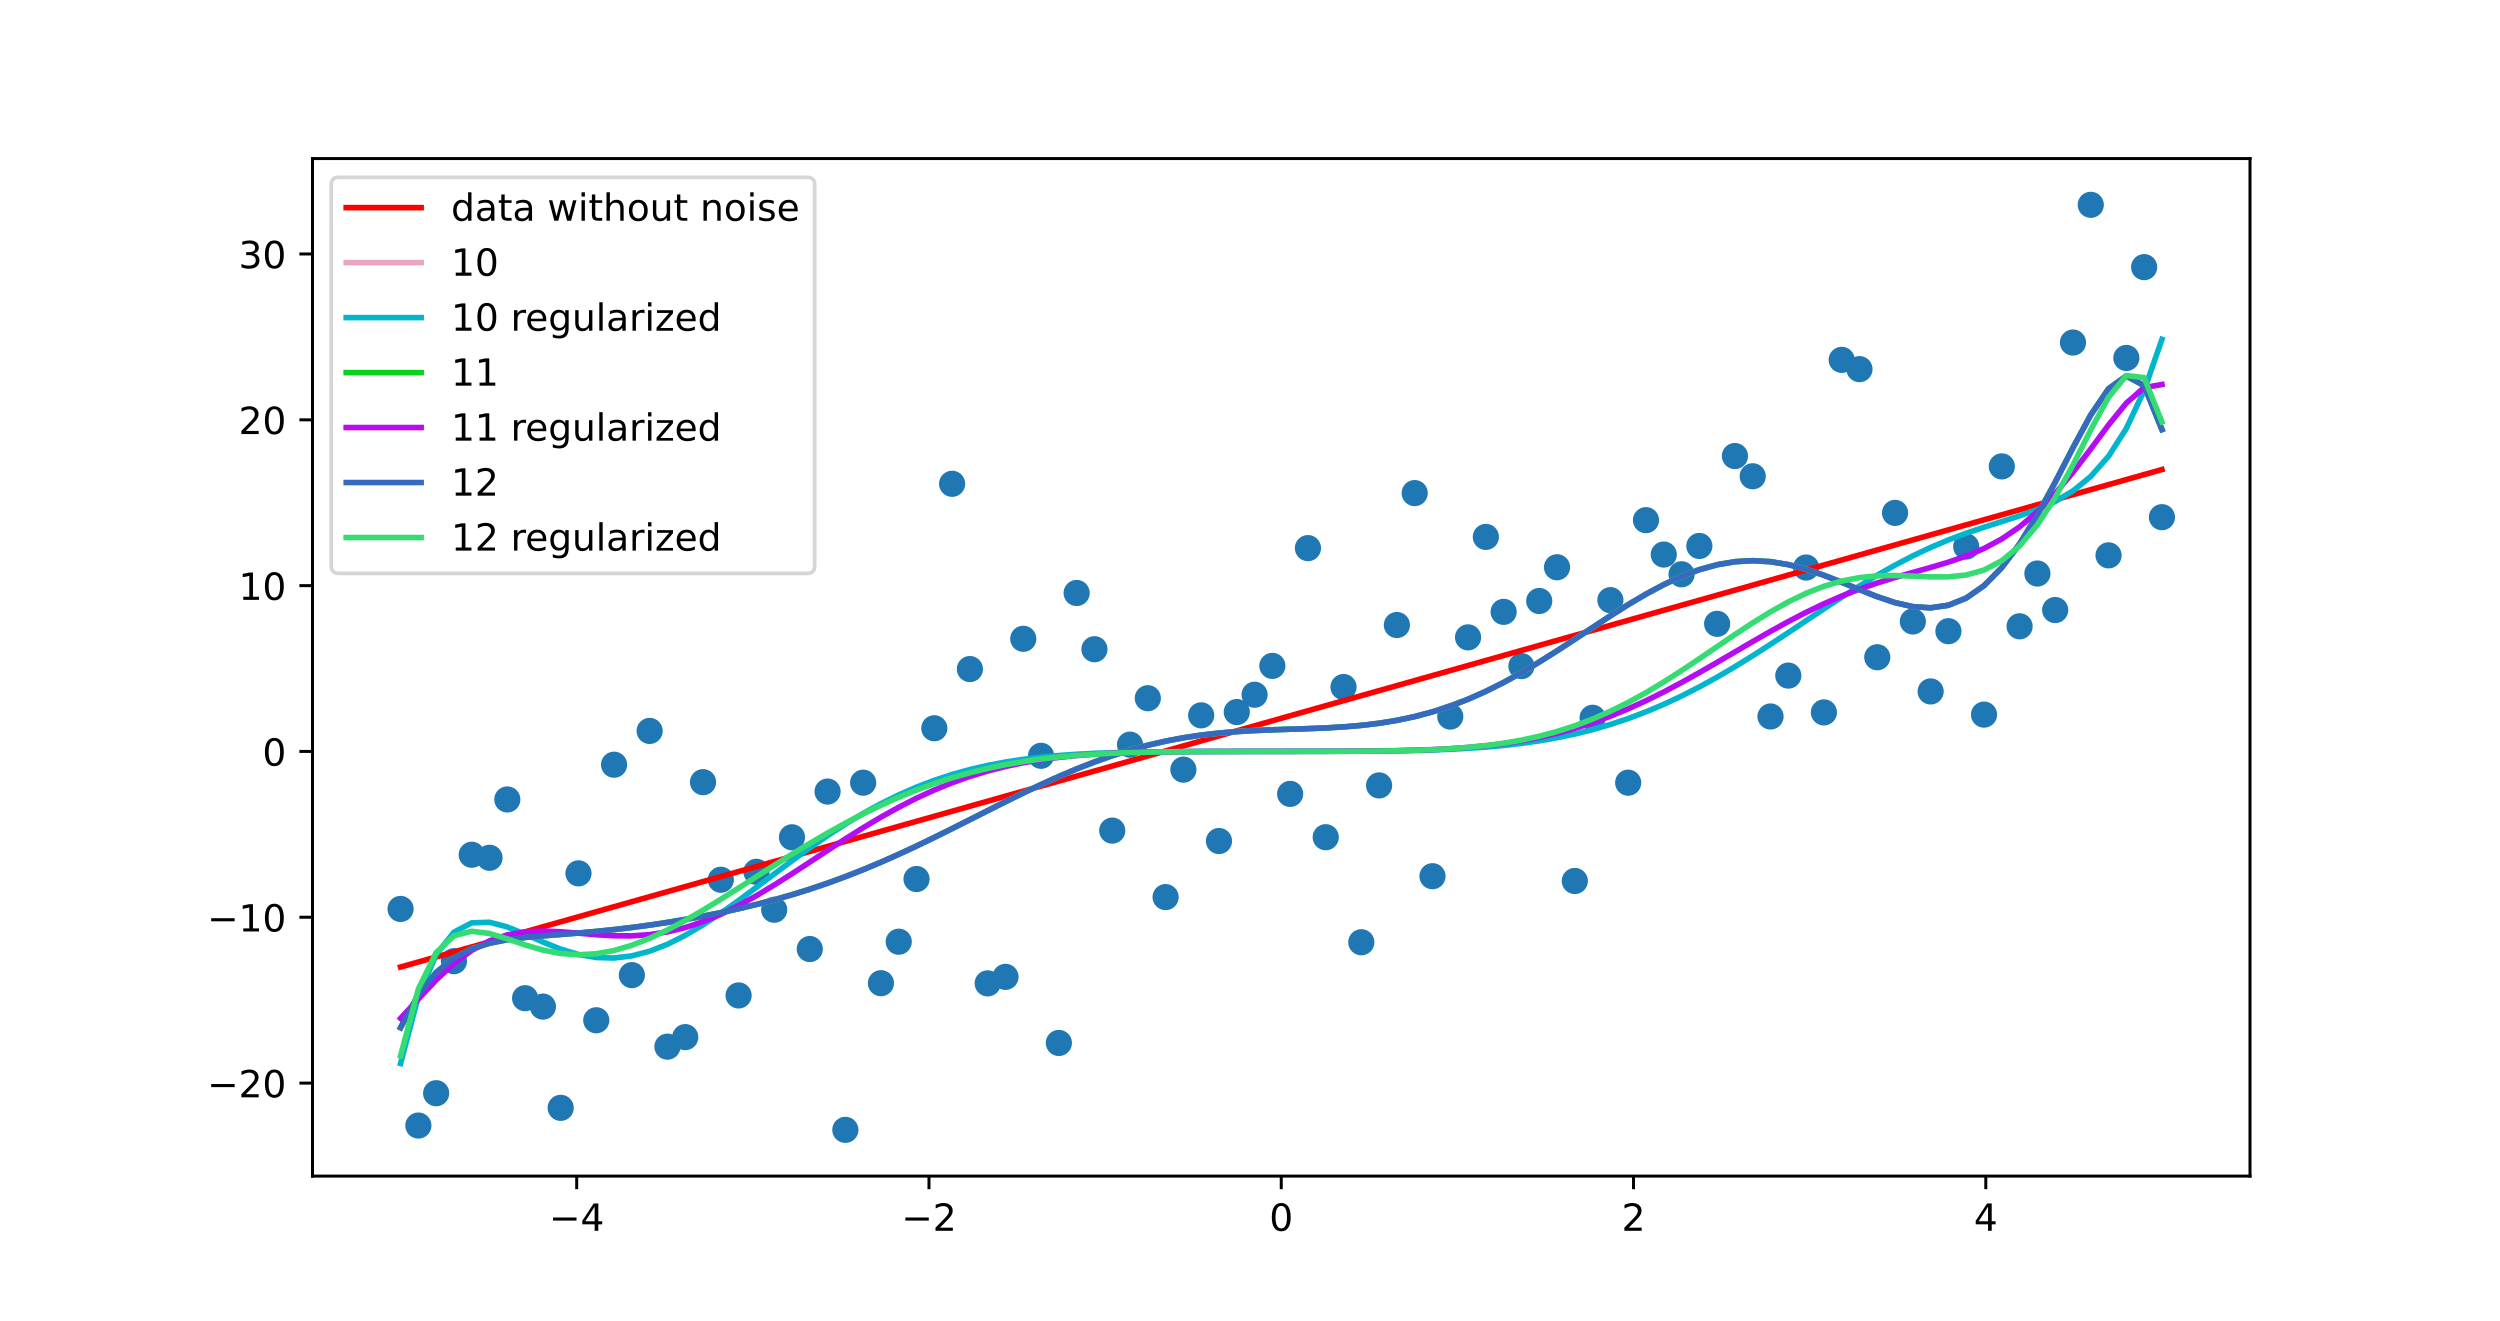 <?xml version="1.0" encoding="utf-8" standalone="no"?>
<!DOCTYPE svg PUBLIC "-//W3C//DTD SVG 1.1//EN"
  "http://www.w3.org/Graphics/SVG/1.1/DTD/svg11.dtd">
<!-- Created with matplotlib (https://matplotlib.org/) -->
<svg height="352.8pt" version="1.1" viewBox="0 0 667.44 352.8" width="667.44pt" xmlns="http://www.w3.org/2000/svg" xmlns:xlink="http://www.w3.org/1999/xlink">
 <defs>
  <style type="text/css">*{stroke-linecap:butt;stroke-linejoin:round;}</style>
 </defs>
 <g id="figure_1">
  <g id="patch_1">
   <path d="M 0 352.8 
L 667.44 352.8 
L 667.44 0 
L 0 0 
z
" style="fill:#ffffff;"/>
  </g>
  <g id="axes_1">
   <g id="patch_2">
    <path d="M 83.43 313.992 
L 600.696 313.992 
L 600.696 42.336 
L 83.43 42.336 
z
" style="fill:#ffffff;"/>
   </g>
   <g id="PathCollection_1">
    <defs>
     <path d="M 0 3 
C 0.796 3 1.559 2.684 2.121 2.121 
C 2.684 1.559 3 0.796 3 0 
C 3 -0.796 2.684 -1.559 2.121 -2.121 
C 1.559 -2.684 0.796 -3 0 -3 
C -0.796 -3 -1.559 -2.684 -2.121 -2.121 
C -2.684 -1.559 -3 -0.796 -3 0 
C -3 0.796 -2.684 1.559 -2.121 2.121 
C -1.559 2.684 -0.796 3 0 3 
z
" id="m7cc7d8f9ac" style="stroke:#1f77b4;"/>
    </defs>
    <g clip-path="url(#pe47f3a0e24)">
     <use style="fill:#1f77b4;stroke:#1f77b4;" x="106.942" xlink:href="#m7cc7d8f9ac" y="242.667"/>
     <use style="fill:#1f77b4;stroke:#1f77b4;" x="111.692" xlink:href="#m7cc7d8f9ac" y="300.497"/>
     <use style="fill:#1f77b4;stroke:#1f77b4;" x="116.442" xlink:href="#m7cc7d8f9ac" y="291.862"/>
     <use style="fill:#1f77b4;stroke:#1f77b4;" x="121.192" xlink:href="#m7cc7d8f9ac" y="256.612"/>
     <use style="fill:#1f77b4;stroke:#1f77b4;" x="125.942" xlink:href="#m7cc7d8f9ac" y="228.197"/>
     <use style="fill:#1f77b4;stroke:#1f77b4;" x="130.692" xlink:href="#m7cc7d8f9ac" y="229.009"/>
     <use style="fill:#1f77b4;stroke:#1f77b4;" x="135.442" xlink:href="#m7cc7d8f9ac" y="213.439"/>
     <use style="fill:#1f77b4;stroke:#1f77b4;" x="140.192" xlink:href="#m7cc7d8f9ac" y="266.493"/>
     <use style="fill:#1f77b4;stroke:#1f77b4;" x="144.941" xlink:href="#m7cc7d8f9ac" y="268.738"/>
     <use style="fill:#1f77b4;stroke:#1f77b4;" x="149.691" xlink:href="#m7cc7d8f9ac" y="295.77"/>
     <use style="fill:#1f77b4;stroke:#1f77b4;" x="154.441" xlink:href="#m7cc7d8f9ac" y="233.166"/>
     <use style="fill:#1f77b4;stroke:#1f77b4;" x="159.191" xlink:href="#m7cc7d8f9ac" y="272.386"/>
     <use style="fill:#1f77b4;stroke:#1f77b4;" x="163.941" xlink:href="#m7cc7d8f9ac" y="204.158"/>
     <use style="fill:#1f77b4;stroke:#1f77b4;" x="168.691" xlink:href="#m7cc7d8f9ac" y="260.335"/>
     <use style="fill:#1f77b4;stroke:#1f77b4;" x="173.441" xlink:href="#m7cc7d8f9ac" y="195.14"/>
     <use style="fill:#1f77b4;stroke:#1f77b4;" x="178.191" xlink:href="#m7cc7d8f9ac" y="279.43"/>
     <use style="fill:#1f77b4;stroke:#1f77b4;" x="182.941" xlink:href="#m7cc7d8f9ac" y="276.888"/>
     <use style="fill:#1f77b4;stroke:#1f77b4;" x="187.691" xlink:href="#m7cc7d8f9ac" y="208.817"/>
     <use style="fill:#1f77b4;stroke:#1f77b4;" x="192.441" xlink:href="#m7cc7d8f9ac" y="234.875"/>
     <use style="fill:#1f77b4;stroke:#1f77b4;" x="197.191" xlink:href="#m7cc7d8f9ac" y="265.758"/>
     <use style="fill:#1f77b4;stroke:#1f77b4;" x="201.94" xlink:href="#m7cc7d8f9ac" y="232.75"/>
     <use style="fill:#1f77b4;stroke:#1f77b4;" x="206.69" xlink:href="#m7cc7d8f9ac" y="242.877"/>
     <use style="fill:#1f77b4;stroke:#1f77b4;" x="211.44" xlink:href="#m7cc7d8f9ac" y="223.537"/>
     <use style="fill:#1f77b4;stroke:#1f77b4;" x="216.19" xlink:href="#m7cc7d8f9ac" y="253.37"/>
     <use style="fill:#1f77b4;stroke:#1f77b4;" x="220.94" xlink:href="#m7cc7d8f9ac" y="211.326"/>
     <use style="fill:#1f77b4;stroke:#1f77b4;" x="225.69" xlink:href="#m7cc7d8f9ac" y="301.644"/>
     <use style="fill:#1f77b4;stroke:#1f77b4;" x="230.44" xlink:href="#m7cc7d8f9ac" y="208.956"/>
     <use style="fill:#1f77b4;stroke:#1f77b4;" x="235.19" xlink:href="#m7cc7d8f9ac" y="262.489"/>
     <use style="fill:#1f77b4;stroke:#1f77b4;" x="239.94" xlink:href="#m7cc7d8f9ac" y="251.418"/>
     <use style="fill:#1f77b4;stroke:#1f77b4;" x="244.69" xlink:href="#m7cc7d8f9ac" y="234.681"/>
     <use style="fill:#1f77b4;stroke:#1f77b4;" x="249.44" xlink:href="#m7cc7d8f9ac" y="194.432"/>
     <use style="fill:#1f77b4;stroke:#1f77b4;" x="254.19" xlink:href="#m7cc7d8f9ac" y="129.162"/>
     <use style="fill:#1f77b4;stroke:#1f77b4;" x="258.939" xlink:href="#m7cc7d8f9ac" y="178.624"/>
     <use style="fill:#1f77b4;stroke:#1f77b4;" x="263.689" xlink:href="#m7cc7d8f9ac" y="262.539"/>
     <use style="fill:#1f77b4;stroke:#1f77b4;" x="268.439" xlink:href="#m7cc7d8f9ac" y="260.796"/>
     <use style="fill:#1f77b4;stroke:#1f77b4;" x="273.189" xlink:href="#m7cc7d8f9ac" y="170.547"/>
     <use style="fill:#1f77b4;stroke:#1f77b4;" x="277.939" xlink:href="#m7cc7d8f9ac" y="201.778"/>
     <use style="fill:#1f77b4;stroke:#1f77b4;" x="282.689" xlink:href="#m7cc7d8f9ac" y="278.444"/>
     <use style="fill:#1f77b4;stroke:#1f77b4;" x="287.439" xlink:href="#m7cc7d8f9ac" y="158.314"/>
     <use style="fill:#1f77b4;stroke:#1f77b4;" x="292.189" xlink:href="#m7cc7d8f9ac" y="173.332"/>
     <use style="fill:#1f77b4;stroke:#1f77b4;" x="296.939" xlink:href="#m7cc7d8f9ac" y="221.749"/>
     <use style="fill:#1f77b4;stroke:#1f77b4;" x="301.689" xlink:href="#m7cc7d8f9ac" y="198.805"/>
     <use style="fill:#1f77b4;stroke:#1f77b4;" x="306.439" xlink:href="#m7cc7d8f9ac" y="186.406"/>
     <use style="fill:#1f77b4;stroke:#1f77b4;" x="311.189" xlink:href="#m7cc7d8f9ac" y="239.505"/>
     <use style="fill:#1f77b4;stroke:#1f77b4;" x="315.938" xlink:href="#m7cc7d8f9ac" y="205.473"/>
     <use style="fill:#1f77b4;stroke:#1f77b4;" x="320.688" xlink:href="#m7cc7d8f9ac" y="190.98"/>
     <use style="fill:#1f77b4;stroke:#1f77b4;" x="325.438" xlink:href="#m7cc7d8f9ac" y="224.533"/>
     <use style="fill:#1f77b4;stroke:#1f77b4;" x="330.188" xlink:href="#m7cc7d8f9ac" y="190.101"/>
     <use style="fill:#1f77b4;stroke:#1f77b4;" x="334.938" xlink:href="#m7cc7d8f9ac" y="185.479"/>
     <use style="fill:#1f77b4;stroke:#1f77b4;" x="339.688" xlink:href="#m7cc7d8f9ac" y="177.773"/>
     <use style="fill:#1f77b4;stroke:#1f77b4;" x="344.438" xlink:href="#m7cc7d8f9ac" y="211.948"/>
     <use style="fill:#1f77b4;stroke:#1f77b4;" x="349.188" xlink:href="#m7cc7d8f9ac" y="146.336"/>
     <use style="fill:#1f77b4;stroke:#1f77b4;" x="353.938" xlink:href="#m7cc7d8f9ac" y="223.518"/>
     <use style="fill:#1f77b4;stroke:#1f77b4;" x="358.688" xlink:href="#m7cc7d8f9ac" y="183.421"/>
     <use style="fill:#1f77b4;stroke:#1f77b4;" x="363.438" xlink:href="#m7cc7d8f9ac" y="251.557"/>
     <use style="fill:#1f77b4;stroke:#1f77b4;" x="368.188" xlink:href="#m7cc7d8f9ac" y="209.689"/>
     <use style="fill:#1f77b4;stroke:#1f77b4;" x="372.937" xlink:href="#m7cc7d8f9ac" y="166.866"/>
     <use style="fill:#1f77b4;stroke:#1f77b4;" x="377.687" xlink:href="#m7cc7d8f9ac" y="131.645"/>
     <use style="fill:#1f77b4;stroke:#1f77b4;" x="382.437" xlink:href="#m7cc7d8f9ac" y="233.929"/>
     <use style="fill:#1f77b4;stroke:#1f77b4;" x="387.187" xlink:href="#m7cc7d8f9ac" y="191.307"/>
     <use style="fill:#1f77b4;stroke:#1f77b4;" x="391.937" xlink:href="#m7cc7d8f9ac" y="170.164"/>
     <use style="fill:#1f77b4;stroke:#1f77b4;" x="396.687" xlink:href="#m7cc7d8f9ac" y="143.344"/>
     <use style="fill:#1f77b4;stroke:#1f77b4;" x="401.437" xlink:href="#m7cc7d8f9ac" y="163.349"/>
     <use style="fill:#1f77b4;stroke:#1f77b4;" x="406.187" xlink:href="#m7cc7d8f9ac" y="177.833"/>
     <use style="fill:#1f77b4;stroke:#1f77b4;" x="410.937" xlink:href="#m7cc7d8f9ac" y="160.453"/>
     <use style="fill:#1f77b4;stroke:#1f77b4;" x="415.687" xlink:href="#m7cc7d8f9ac" y="151.446"/>
     <use style="fill:#1f77b4;stroke:#1f77b4;" x="420.437" xlink:href="#m7cc7d8f9ac" y="235.201"/>
     <use style="fill:#1f77b4;stroke:#1f77b4;" x="425.187" xlink:href="#m7cc7d8f9ac" y="191.63"/>
     <use style="fill:#1f77b4;stroke:#1f77b4;" x="429.936" xlink:href="#m7cc7d8f9ac" y="160.227"/>
     <use style="fill:#1f77b4;stroke:#1f77b4;" x="434.686" xlink:href="#m7cc7d8f9ac" y="208.957"/>
     <use style="fill:#1f77b4;stroke:#1f77b4;" x="439.436" xlink:href="#m7cc7d8f9ac" y="138.874"/>
     <use style="fill:#1f77b4;stroke:#1f77b4;" x="444.186" xlink:href="#m7cc7d8f9ac" y="148.053"/>
     <use style="fill:#1f77b4;stroke:#1f77b4;" x="448.936" xlink:href="#m7cc7d8f9ac" y="153.318"/>
     <use style="fill:#1f77b4;stroke:#1f77b4;" x="453.686" xlink:href="#m7cc7d8f9ac" y="145.758"/>
     <use style="fill:#1f77b4;stroke:#1f77b4;" x="458.436" xlink:href="#m7cc7d8f9ac" y="166.549"/>
     <use style="fill:#1f77b4;stroke:#1f77b4;" x="463.186" xlink:href="#m7cc7d8f9ac" y="121.75"/>
     <use style="fill:#1f77b4;stroke:#1f77b4;" x="467.936" xlink:href="#m7cc7d8f9ac" y="127.155"/>
     <use style="fill:#1f77b4;stroke:#1f77b4;" x="472.686" xlink:href="#m7cc7d8f9ac" y="191.283"/>
     <use style="fill:#1f77b4;stroke:#1f77b4;" x="477.436" xlink:href="#m7cc7d8f9ac" y="180.368"/>
     <use style="fill:#1f77b4;stroke:#1f77b4;" x="482.186" xlink:href="#m7cc7d8f9ac" y="151.518"/>
     <use style="fill:#1f77b4;stroke:#1f77b4;" x="486.935" xlink:href="#m7cc7d8f9ac" y="190.195"/>
     <use style="fill:#1f77b4;stroke:#1f77b4;" x="491.685" xlink:href="#m7cc7d8f9ac" y="96.075"/>
     <use style="fill:#1f77b4;stroke:#1f77b4;" x="496.435" xlink:href="#m7cc7d8f9ac" y="98.556"/>
     <use style="fill:#1f77b4;stroke:#1f77b4;" x="501.185" xlink:href="#m7cc7d8f9ac" y="175.468"/>
     <use style="fill:#1f77b4;stroke:#1f77b4;" x="505.935" xlink:href="#m7cc7d8f9ac" y="136.931"/>
     <use style="fill:#1f77b4;stroke:#1f77b4;" x="510.685" xlink:href="#m7cc7d8f9ac" y="165.919"/>
     <use style="fill:#1f77b4;stroke:#1f77b4;" x="515.435" xlink:href="#m7cc7d8f9ac" y="184.599"/>
     <use style="fill:#1f77b4;stroke:#1f77b4;" x="520.185" xlink:href="#m7cc7d8f9ac" y="168.519"/>
     <use style="fill:#1f77b4;stroke:#1f77b4;" x="524.935" xlink:href="#m7cc7d8f9ac" y="145.917"/>
     <use style="fill:#1f77b4;stroke:#1f77b4;" x="529.685" xlink:href="#m7cc7d8f9ac" y="190.785"/>
     <use style="fill:#1f77b4;stroke:#1f77b4;" x="534.435" xlink:href="#m7cc7d8f9ac" y="124.52"/>
     <use style="fill:#1f77b4;stroke:#1f77b4;" x="539.185" xlink:href="#m7cc7d8f9ac" y="167.21"/>
     <use style="fill:#1f77b4;stroke:#1f77b4;" x="543.934" xlink:href="#m7cc7d8f9ac" y="153.115"/>
     <use style="fill:#1f77b4;stroke:#1f77b4;" x="548.684" xlink:href="#m7cc7d8f9ac" y="162.865"/>
     <use style="fill:#1f77b4;stroke:#1f77b4;" x="553.434" xlink:href="#m7cc7d8f9ac" y="91.449"/>
     <use style="fill:#1f77b4;stroke:#1f77b4;" x="558.184" xlink:href="#m7cc7d8f9ac" y="54.684"/>
     <use style="fill:#1f77b4;stroke:#1f77b4;" x="562.934" xlink:href="#m7cc7d8f9ac" y="148.264"/>
     <use style="fill:#1f77b4;stroke:#1f77b4;" x="567.684" xlink:href="#m7cc7d8f9ac" y="95.565"/>
     <use style="fill:#1f77b4;stroke:#1f77b4;" x="572.434" xlink:href="#m7cc7d8f9ac" y="71.32"/>
     <use style="fill:#1f77b4;stroke:#1f77b4;" x="577.184" xlink:href="#m7cc7d8f9ac" y="138.075"/>
    </g>
   </g>
   <g id="matplotlib.axis_1">
    <g id="xtick_1">
     <g id="line2d_1">
      <defs>
       <path d="M 0 0 
L 0 3.5 
" id="mbddc2e4895" style="stroke:#000000;stroke-width:0.8;"/>
      </defs>
      <g>
       <use style="stroke:#000000;stroke-width:0.8;" x="153.966" xlink:href="#mbddc2e4895" y="313.992"/>
      </g>
     </g>
     <g id="text_1">
      <!-- −4 -->
      <g transform="translate(146.595 328.59)scale(0.1 -0.1)">
       <defs>
        <path d="M 10.594 35.5 
L 73.188 35.5 
L 73.188 27.203 
L 10.594 27.203 
z
" id="DejaVuSans-8722"/>
        <path d="M 37.797 64.312 
L 12.891 25.391 
L 37.797 25.391 
z
M 35.203 72.906 
L 47.609 72.906 
L 47.609 25.391 
L 58.016 25.391 
L 58.016 17.188 
L 47.609 17.188 
L 47.609 0 
L 37.797 0 
L 37.797 17.188 
L 4.891 17.188 
L 4.891 26.703 
z
" id="DejaVuSans-52"/>
       </defs>
       <use xlink:href="#DejaVuSans-8722"/>
       <use x="83.789" xlink:href="#DejaVuSans-52"/>
      </g>
     </g>
    </g>
    <g id="xtick_2">
     <g id="line2d_2">
      <g>
       <use style="stroke:#000000;stroke-width:0.8;" x="248.015" xlink:href="#mbddc2e4895" y="313.992"/>
      </g>
     </g>
     <g id="text_2">
      <!-- −2 -->
      <g transform="translate(240.644 328.59)scale(0.1 -0.1)">
       <defs>
        <path d="M 19.188 8.297 
L 53.609 8.297 
L 53.609 0 
L 7.328 0 
L 7.328 8.297 
Q 12.938 14.109 22.625 23.891 
Q 32.328 33.688 34.812 36.531 
Q 39.547 41.844 41.422 45.531 
Q 43.312 49.219 43.312 52.781 
Q 43.312 58.594 39.234 62.25 
Q 35.156 65.922 28.609 65.922 
Q 23.969 65.922 18.812 64.312 
Q 13.672 62.703 7.812 59.422 
L 7.812 69.391 
Q 13.766 71.781 18.938 73 
Q 24.125 74.219 28.422 74.219 
Q 39.75 74.219 46.484 68.547 
Q 53.219 62.891 53.219 53.422 
Q 53.219 48.922 51.531 44.891 
Q 49.859 40.875 45.406 35.406 
Q 44.188 33.984 37.641 27.219 
Q 31.109 20.453 19.188 8.297 
z
" id="DejaVuSans-50"/>
       </defs>
       <use xlink:href="#DejaVuSans-8722"/>
       <use x="83.789" xlink:href="#DejaVuSans-50"/>
      </g>
     </g>
    </g>
    <g id="xtick_3">
     <g id="line2d_3">
      <g>
       <use style="stroke:#000000;stroke-width:0.8;" x="342.063" xlink:href="#mbddc2e4895" y="313.992"/>
      </g>
     </g>
     <g id="text_3">
      <!-- 0 -->
      <g transform="translate(338.882 328.59)scale(0.1 -0.1)">
       <defs>
        <path d="M 31.781 66.406 
Q 24.172 66.406 20.328 58.906 
Q 16.5 51.422 16.5 36.375 
Q 16.5 21.391 20.328 13.891 
Q 24.172 6.391 31.781 6.391 
Q 39.453 6.391 43.281 13.891 
Q 47.125 21.391 47.125 36.375 
Q 47.125 51.422 43.281 58.906 
Q 39.453 66.406 31.781 66.406 
z
M 31.781 74.219 
Q 44.047 74.219 50.516 64.516 
Q 56.984 54.828 56.984 36.375 
Q 56.984 17.969 50.516 8.266 
Q 44.047 -1.422 31.781 -1.422 
Q 19.531 -1.422 13.062 8.266 
Q 6.594 17.969 6.594 36.375 
Q 6.594 54.828 13.062 64.516 
Q 19.531 74.219 31.781 74.219 
z
" id="DejaVuSans-48"/>
       </defs>
       <use xlink:href="#DejaVuSans-48"/>
      </g>
     </g>
    </g>
    <g id="xtick_4">
     <g id="line2d_4">
      <g>
       <use style="stroke:#000000;stroke-width:0.8;" x="436.111" xlink:href="#mbddc2e4895" y="313.992"/>
      </g>
     </g>
     <g id="text_4">
      <!-- 2 -->
      <g transform="translate(432.93 328.59)scale(0.1 -0.1)">
       <use xlink:href="#DejaVuSans-50"/>
      </g>
     </g>
    </g>
    <g id="xtick_5">
     <g id="line2d_5">
      <g>
       <use style="stroke:#000000;stroke-width:0.8;" x="530.16" xlink:href="#mbddc2e4895" y="313.992"/>
      </g>
     </g>
     <g id="text_5">
      <!-- 4 -->
      <g transform="translate(526.978 328.59)scale(0.1 -0.1)">
       <use xlink:href="#DejaVuSans-52"/>
      </g>
     </g>
    </g>
   </g>
   <g id="matplotlib.axis_2">
    <g id="ytick_1">
     <g id="line2d_6">
      <defs>
       <path d="M 0 0 
L -3.5 0 
" id="mcf172bfa13" style="stroke:#000000;stroke-width:0.8;"/>
      </defs>
      <g>
       <use style="stroke:#000000;stroke-width:0.8;" x="83.43" xlink:href="#mcf172bfa13" y="289.157"/>
      </g>
     </g>
     <g id="text_6">
      <!-- −20 -->
      <g transform="translate(55.325 292.956)scale(0.1 -0.1)">
       <use xlink:href="#DejaVuSans-8722"/>
       <use x="83.789" xlink:href="#DejaVuSans-50"/>
       <use x="147.412" xlink:href="#DejaVuSans-48"/>
      </g>
     </g>
    </g>
    <g id="ytick_2">
     <g id="line2d_7">
      <g>
       <use style="stroke:#000000;stroke-width:0.8;" x="83.43" xlink:href="#mcf172bfa13" y="244.887"/>
      </g>
     </g>
     <g id="text_7">
      <!-- −10 -->
      <g transform="translate(55.325 248.687)scale(0.1 -0.1)">
       <defs>
        <path d="M 12.406 8.297 
L 28.516 8.297 
L 28.516 63.922 
L 10.984 60.406 
L 10.984 69.391 
L 28.422 72.906 
L 38.281 72.906 
L 38.281 8.297 
L 54.391 8.297 
L 54.391 0 
L 12.406 0 
z
" id="DejaVuSans-49"/>
       </defs>
       <use xlink:href="#DejaVuSans-8722"/>
       <use x="83.789" xlink:href="#DejaVuSans-49"/>
       <use x="147.412" xlink:href="#DejaVuSans-48"/>
      </g>
     </g>
    </g>
    <g id="ytick_3">
     <g id="line2d_8">
      <g>
       <use style="stroke:#000000;stroke-width:0.8;" x="83.43" xlink:href="#mcf172bfa13" y="200.617"/>
      </g>
     </g>
     <g id="text_8">
      <!-- 0 -->
      <g transform="translate(70.067 204.417)scale(0.1 -0.1)">
       <use xlink:href="#DejaVuSans-48"/>
      </g>
     </g>
    </g>
    <g id="ytick_4">
     <g id="line2d_9">
      <g>
       <use style="stroke:#000000;stroke-width:0.8;" x="83.43" xlink:href="#mcf172bfa13" y="156.348"/>
      </g>
     </g>
     <g id="text_9">
      <!-- 10 -->
      <g transform="translate(63.705 160.147)scale(0.1 -0.1)">
       <use xlink:href="#DejaVuSans-49"/>
       <use x="63.623" xlink:href="#DejaVuSans-48"/>
      </g>
     </g>
    </g>
    <g id="ytick_5">
     <g id="line2d_10">
      <g>
       <use style="stroke:#000000;stroke-width:0.8;" x="83.43" xlink:href="#mcf172bfa13" y="112.078"/>
      </g>
     </g>
     <g id="text_10">
      <!-- 20 -->
      <g transform="translate(63.705 115.877)scale(0.1 -0.1)">
       <use xlink:href="#DejaVuSans-50"/>
       <use x="63.623" xlink:href="#DejaVuSans-48"/>
      </g>
     </g>
    </g>
    <g id="ytick_6">
     <g id="line2d_11">
      <g>
       <use style="stroke:#000000;stroke-width:0.8;" x="83.43" xlink:href="#mcf172bfa13" y="67.808"/>
      </g>
     </g>
     <g id="text_11">
      <!-- 30 -->
      <g transform="translate(63.705 71.607)scale(0.1 -0.1)">
       <defs>
        <path d="M 40.578 39.312 
Q 47.656 37.797 51.625 33 
Q 55.609 28.219 55.609 21.188 
Q 55.609 10.406 48.188 4.484 
Q 40.766 -1.422 27.094 -1.422 
Q 22.516 -1.422 17.656 -0.516 
Q 12.797 0.391 7.625 2.203 
L 7.625 11.719 
Q 11.719 9.328 16.594 8.109 
Q 21.484 6.891 26.812 6.891 
Q 36.078 6.891 40.938 10.547 
Q 45.797 14.203 45.797 21.188 
Q 45.797 27.641 41.281 31.266 
Q 36.766 34.906 28.719 34.906 
L 20.219 34.906 
L 20.219 43.016 
L 29.109 43.016 
Q 36.375 43.016 40.234 45.922 
Q 44.094 48.828 44.094 54.297 
Q 44.094 59.906 40.109 62.906 
Q 36.141 65.922 28.719 65.922 
Q 24.656 65.922 20.016 65.031 
Q 15.375 64.156 9.812 62.312 
L 9.812 71.094 
Q 15.438 72.656 20.344 73.438 
Q 25.25 74.219 29.594 74.219 
Q 40.828 74.219 47.359 69.109 
Q 53.906 64.016 53.906 55.328 
Q 53.906 49.266 50.438 45.094 
Q 46.969 40.922 40.578 39.312 
z
" id="DejaVuSans-51"/>
       </defs>
       <use xlink:href="#DejaVuSans-51"/>
       <use x="63.623" xlink:href="#DejaVuSans-48"/>
      </g>
     </g>
    </g>
   </g>
   <g id="line2d_12">
    <path clip-path="url(#pe47f3a0e24)" d="M 106.942 258.168 
L 111.692 256.827 
L 116.442 255.485 
L 121.192 254.144 
L 125.942 252.802 
L 130.692 251.461 
L 135.442 250.119 
L 140.192 248.778 
L 144.941 247.436 
L 149.691 246.095 
L 154.441 244.753 
L 159.191 243.412 
L 163.941 242.07 
L 168.691 240.729 
L 173.441 239.387 
L 178.191 238.046 
L 182.941 236.704 
L 187.691 235.363 
L 192.441 234.021 
L 197.191 232.68 
L 201.94 231.338 
L 206.69 229.997 
L 211.44 228.655 
L 216.19 227.314 
L 220.94 225.972 
L 225.69 224.63 
L 230.44 223.289 
L 235.19 221.947 
L 239.94 220.606 
L 244.69 219.264 
L 249.44 217.923 
L 254.19 216.581 
L 258.939 215.24 
L 263.689 213.898 
L 268.439 212.557 
L 273.189 211.215 
L 277.939 209.874 
L 282.689 208.532 
L 287.439 207.191 
L 292.189 205.849 
L 296.939 204.508 
L 301.689 203.166 
L 306.439 201.825 
L 311.189 200.483 
L 315.938 199.142 
L 320.688 197.8 
L 325.438 196.459 
L 330.188 195.117 
L 334.938 193.776 
L 339.688 192.434 
L 344.438 191.093 
L 349.188 189.751 
L 353.938 188.41 
L 358.688 187.068 
L 363.438 185.727 
L 368.188 184.385 
L 372.937 183.044 
L 377.687 181.702 
L 382.437 180.361 
L 387.187 179.019 
L 391.937 177.678 
L 396.687 176.336 
L 401.437 174.995 
L 406.187 173.653 
L 410.937 172.312 
L 415.687 170.97 
L 420.437 169.628 
L 425.187 168.287 
L 429.936 166.945 
L 434.686 165.604 
L 439.436 164.262 
L 444.186 162.921 
L 448.936 161.579 
L 453.686 160.238 
L 458.436 158.896 
L 463.186 157.555 
L 467.936 156.213 
L 472.686 154.872 
L 477.436 153.53 
L 482.186 152.189 
L 486.935 150.847 
L 491.685 149.506 
L 496.435 148.164 
L 501.185 146.823 
L 505.935 145.481 
L 510.685 144.14 
L 515.435 142.798 
L 520.185 141.457 
L 524.935 140.115 
L 529.685 138.774 
L 534.435 137.432 
L 539.185 136.091 
L 543.934 134.749 
L 548.684 133.408 
L 553.434 132.066 
L 558.184 130.725 
L 562.934 129.383 
L 567.684 128.042 
L 572.434 126.7 
L 577.184 125.359 
" style="fill:none;stroke:#ff0000;stroke-linecap:square;stroke-width:1.5;"/>
   </g>
   <g id="line2d_13">
    <path clip-path="url(#pe47f3a0e24)" d="M 106.942 274.375 
L 111.692 265.533 
L 116.442 259.617 
L 121.192 255.764 
L 125.942 253.32 
L 130.692 251.806 
L 135.442 250.873 
L 140.192 250.274 
L 144.941 249.844 
L 149.691 249.473 
L 154.441 249.094 
L 159.191 248.669 
L 163.941 248.179 
L 168.691 247.614 
L 173.441 246.975 
L 178.191 246.259 
L 182.941 245.468 
L 187.691 244.599 
L 192.441 243.647 
L 197.191 242.606 
L 201.94 241.469 
L 206.69 240.225 
L 211.44 238.867 
L 216.19 237.387 
L 220.94 235.78 
L 225.69 234.042 
L 230.44 232.174 
L 235.19 230.182 
L 239.94 228.074 
L 244.69 225.865 
L 249.44 223.572 
L 254.19 221.216 
L 258.939 218.823 
L 263.689 216.42 
L 268.439 214.037 
L 273.189 211.702 
L 277.939 209.447 
L 282.689 207.299 
L 287.439 205.285 
L 292.189 203.427 
L 296.939 201.746 
L 301.689 200.254 
L 306.439 198.96 
L 311.189 197.867 
L 315.938 196.97 
L 320.688 196.258 
L 325.438 195.715 
L 330.188 195.317 
L 334.938 195.036 
L 339.688 194.837 
L 344.438 194.682 
L 349.188 194.53 
L 353.938 194.338 
L 358.688 194.062 
L 363.438 193.66 
L 368.188 193.09 
L 372.937 192.318 
L 377.687 191.31 
L 382.437 190.043 
L 387.187 188.5 
L 391.937 186.674 
L 396.687 184.566 
L 401.437 182.191 
L 406.187 179.573 
L 410.937 176.746 
L 415.687 173.757 
L 420.437 170.663 
L 425.187 167.527 
L 429.936 164.421 
L 434.686 161.424 
L 439.436 158.614 
L 444.186 156.071 
L 448.936 153.872 
L 453.686 152.083 
L 458.436 150.765 
L 463.186 149.959 
L 467.936 149.689 
L 472.686 149.956 
L 477.436 150.737 
L 482.186 151.975 
L 486.935 153.585 
L 491.685 155.449 
L 496.435 157.414 
L 501.185 159.298 
L 505.935 160.891 
L 510.685 161.964 
L 515.435 162.274 
L 520.185 161.583 
L 524.935 159.67 
L 529.685 156.357 
L 534.435 151.534 
L 539.185 145.197 
L 543.934 137.484 
L 548.684 128.729 
L 553.434 119.519 
L 558.184 110.764 
L 562.934 103.778 
L 567.684 100.371 
L 572.434 102.958 
L 577.184 114.681 
" style="fill:none;stroke:#e9a5c1;stroke-linecap:square;stroke-width:1.5;"/>
   </g>
   <g id="line2d_14">
    <path clip-path="url(#pe47f3a0e24)" d="M 106.942 283.92 
L 111.692 265.944 
L 116.442 254.884 
L 121.192 248.865 
L 125.942 246.377 
L 130.692 246.222 
L 135.442 247.469 
L 140.192 249.406 
L 144.941 251.505 
L 149.691 253.395 
L 154.441 254.823 
L 159.191 255.638 
L 163.941 255.767 
L 168.691 255.195 
L 173.441 253.952 
L 178.191 252.101 
L 182.941 249.723 
L 187.691 246.914 
L 192.441 243.774 
L 197.191 240.401 
L 201.94 236.893 
L 206.69 233.335 
L 211.44 229.807 
L 216.19 226.375 
L 220.94 223.095 
L 225.69 220.011 
L 230.44 217.156 
L 235.19 214.552 
L 239.94 212.211 
L 244.69 210.137 
L 249.44 208.325 
L 254.19 206.767 
L 258.939 205.447 
L 263.689 204.347 
L 268.439 203.445 
L 273.189 202.719 
L 277.939 202.147 
L 282.689 201.704 
L 287.439 201.37 
L 292.189 201.124 
L 296.939 200.948 
L 301.689 200.826 
L 306.439 200.744 
L 311.189 200.691 
L 315.938 200.657 
L 320.688 200.636 
L 325.438 200.623 
L 330.188 200.614 
L 334.938 200.608 
L 339.688 200.603 
L 344.438 200.597 
L 349.188 200.589 
L 353.938 200.579 
L 358.688 200.563 
L 363.438 200.537 
L 368.188 200.498 
L 372.937 200.437 
L 377.687 200.346 
L 382.437 200.215 
L 387.187 200.032 
L 391.937 199.782 
L 396.687 199.45 
L 401.437 199.02 
L 406.187 198.474 
L 410.937 197.795 
L 415.687 196.965 
L 420.437 195.967 
L 425.187 194.787 
L 429.936 193.411 
L 434.686 191.83 
L 439.436 190.037 
L 444.186 188.03 
L 448.936 185.811 
L 453.686 183.387 
L 458.436 180.773 
L 463.186 177.988 
L 467.936 175.056 
L 472.686 172.008 
L 477.436 168.88 
L 482.186 165.713 
L 486.935 162.551 
L 491.685 159.44 
L 496.435 156.427 
L 501.185 153.556 
L 505.935 150.867 
L 510.685 148.391 
L 515.435 146.149 
L 520.185 144.144 
L 524.935 142.359 
L 529.685 140.75 
L 534.435 139.24 
L 539.185 137.71 
L 543.934 135.995 
L 548.684 133.874 
L 553.434 131.059 
L 558.184 127.188 
L 562.934 121.81 
L 567.684 114.38 
L 572.434 104.241 
L 577.184 90.615 
" style="fill:none;stroke:#00b5cc;stroke-linecap:square;stroke-width:1.5;"/>
   </g>
   <g id="line2d_15">
    <path clip-path="url(#pe47f3a0e24)" d="M 106.942 274.375 
L 111.692 265.533 
L 116.442 259.617 
L 121.192 255.764 
L 125.942 253.32 
L 130.692 251.806 
L 135.442 250.873 
L 140.192 250.274 
L 144.941 249.844 
L 149.691 249.473 
L 154.441 249.094 
L 159.191 248.669 
L 163.941 248.179 
L 168.691 247.614 
L 173.441 246.975 
L 178.191 246.259 
L 182.941 245.468 
L 187.691 244.599 
L 192.441 243.647 
L 197.191 242.606 
L 201.94 241.469 
L 206.69 240.225 
L 211.44 238.867 
L 216.19 237.387 
L 220.94 235.78 
L 225.69 234.042 
L 230.44 232.174 
L 235.19 230.182 
L 239.94 228.074 
L 244.69 225.865 
L 249.44 223.572 
L 254.19 221.216 
L 258.939 218.823 
L 263.689 216.42 
L 268.439 214.037 
L 273.189 211.702 
L 277.939 209.447 
L 282.689 207.299 
L 287.439 205.285 
L 292.189 203.427 
L 296.939 201.746 
L 301.689 200.254 
L 306.439 198.96 
L 311.189 197.867 
L 315.938 196.97 
L 320.688 196.258 
L 325.438 195.715 
L 330.188 195.317 
L 334.938 195.036 
L 339.688 194.837 
L 344.438 194.682 
L 349.188 194.53 
L 353.938 194.338 
L 358.688 194.062 
L 363.438 193.66 
L 368.188 193.09 
L 372.937 192.318 
L 377.687 191.31 
L 382.437 190.043 
L 387.187 188.5 
L 391.937 186.674 
L 396.687 184.566 
L 401.437 182.191 
L 406.187 179.573 
L 410.937 176.746 
L 415.687 173.757 
L 420.437 170.663 
L 425.187 167.527 
L 429.936 164.421 
L 434.686 161.424 
L 439.436 158.614 
L 444.186 156.071 
L 448.936 153.872 
L 453.686 152.083 
L 458.436 150.765 
L 463.186 149.959 
L 467.936 149.689 
L 472.686 149.956 
L 477.436 150.737 
L 482.186 151.975 
L 486.935 153.585 
L 491.685 155.449 
L 496.435 157.414 
L 501.185 159.298 
L 505.935 160.891 
L 510.685 161.964 
L 515.435 162.274 
L 520.185 161.583 
L 524.935 159.67 
L 529.685 156.357 
L 534.435 151.534 
L 539.185 145.197 
L 543.934 137.484 
L 548.684 128.729 
L 553.434 119.519 
L 558.184 110.764 
L 562.934 103.778 
L 567.684 100.371 
L 572.434 102.958 
L 577.184 114.681 
" style="fill:none;stroke:#07d31c;stroke-linecap:square;stroke-width:1.5;"/>
   </g>
   <g id="line2d_16">
    <path clip-path="url(#pe47f3a0e24)" d="M 106.942 271.881 
L 111.692 266.719 
L 116.442 261.653 
L 121.192 257.228 
L 125.942 253.713 
L 130.692 251.184 
L 135.442 249.584 
L 140.192 248.773 
L 144.941 248.564 
L 149.691 248.755 
L 154.441 249.147 
L 159.191 249.557 
L 163.941 249.833 
L 168.691 249.851 
L 173.441 249.523 
L 178.191 248.794 
L 182.941 247.64 
L 187.691 246.062 
L 192.441 244.088 
L 197.191 241.759 
L 201.94 239.135 
L 206.69 236.279 
L 211.44 233.264 
L 216.19 230.161 
L 220.94 227.038 
L 225.69 223.959 
L 230.44 220.982 
L 235.19 218.154 
L 239.94 215.515 
L 244.69 213.094 
L 249.44 210.91 
L 254.19 208.974 
L 258.939 207.287 
L 263.689 205.843 
L 268.439 204.632 
L 273.189 203.635 
L 277.939 202.832 
L 282.689 202.201 
L 287.439 201.717 
L 292.189 201.356 
L 296.939 201.096 
L 301.689 200.914 
L 306.439 200.793 
L 311.189 200.715 
L 315.938 200.668 
L 320.688 200.64 
L 325.438 200.624 
L 330.188 200.614 
L 334.938 200.608 
L 339.688 200.603 
L 344.438 200.597 
L 349.188 200.59 
L 353.938 200.579 
L 358.688 200.562 
L 363.438 200.534 
L 368.188 200.487 
L 372.937 200.412 
L 377.687 200.297 
L 382.437 200.127 
L 387.187 199.884 
L 391.937 199.55 
L 396.687 199.104 
L 401.437 198.524 
L 406.187 197.789 
L 410.937 196.88 
L 415.687 195.778 
L 420.437 194.47 
L 425.187 192.947 
L 429.936 191.204 
L 434.686 189.245 
L 439.436 187.079 
L 444.186 184.725 
L 448.936 182.208 
L 453.686 179.562 
L 458.436 176.825 
L 463.186 174.045 
L 467.936 171.27 
L 472.686 168.55 
L 477.436 165.935 
L 482.186 163.471 
L 486.935 161.193 
L 491.685 159.126 
L 496.435 157.279 
L 501.185 155.639 
L 505.935 154.173 
L 510.685 152.82 
L 515.435 151.492 
L 520.185 150.078 
L 524.935 148.44 
L 529.685 146.427 
L 534.435 143.879 
L 539.185 140.651 
L 543.934 136.628 
L 548.684 131.759 
L 553.434 126.098 
L 558.184 119.851 
L 562.934 113.447 
L 567.684 107.611 
L 572.434 103.466 
L 577.184 102.653 
" style="fill:none;stroke:#b60bf5;stroke-linecap:square;stroke-width:1.5;"/>
   </g>
   <g id="line2d_17">
    <path clip-path="url(#pe47f3a0e24)" d="M 106.942 274.375 
L 111.692 265.533 
L 116.442 259.617 
L 121.192 255.764 
L 125.942 253.32 
L 130.692 251.806 
L 135.442 250.873 
L 140.192 250.274 
L 144.941 249.844 
L 149.691 249.473 
L 154.441 249.094 
L 159.191 248.669 
L 163.941 248.179 
L 168.691 247.614 
L 173.441 246.975 
L 178.191 246.259 
L 182.941 245.468 
L 187.691 244.599 
L 192.441 243.647 
L 197.191 242.606 
L 201.94 241.469 
L 206.69 240.225 
L 211.44 238.867 
L 216.19 237.387 
L 220.94 235.78 
L 225.69 234.042 
L 230.44 232.174 
L 235.19 230.182 
L 239.94 228.074 
L 244.69 225.865 
L 249.44 223.572 
L 254.19 221.216 
L 258.939 218.823 
L 263.689 216.42 
L 268.439 214.037 
L 273.189 211.702 
L 277.939 209.447 
L 282.689 207.299 
L 287.439 205.285 
L 292.189 203.427 
L 296.939 201.746 
L 301.689 200.254 
L 306.439 198.96 
L 311.189 197.867 
L 315.938 196.97 
L 320.688 196.258 
L 325.438 195.715 
L 330.188 195.317 
L 334.938 195.036 
L 339.688 194.837 
L 344.438 194.682 
L 349.188 194.53 
L 353.938 194.338 
L 358.688 194.062 
L 363.438 193.66 
L 368.188 193.09 
L 372.937 192.318 
L 377.687 191.31 
L 382.437 190.043 
L 387.187 188.5 
L 391.937 186.674 
L 396.687 184.566 
L 401.437 182.191 
L 406.187 179.573 
L 410.937 176.746 
L 415.687 173.757 
L 420.437 170.663 
L 425.187 167.527 
L 429.936 164.421 
L 434.686 161.424 
L 439.436 158.614 
L 444.186 156.071 
L 448.936 153.872 
L 453.686 152.083 
L 458.436 150.765 
L 463.186 149.959 
L 467.936 149.689 
L 472.686 149.956 
L 477.436 150.737 
L 482.186 151.975 
L 486.935 153.585 
L 491.685 155.449 
L 496.435 157.414 
L 501.185 159.298 
L 505.935 160.891 
L 510.685 161.964 
L 515.435 162.274 
L 520.185 161.583 
L 524.935 159.67 
L 529.685 156.357 
L 534.435 151.534 
L 539.185 145.197 
L 543.934 137.484 
L 548.684 128.729 
L 553.434 119.519 
L 558.184 110.764 
L 562.934 103.778 
L 567.684 100.371 
L 572.434 102.958 
L 577.184 114.681 
" style="fill:none;stroke:#3569c2;stroke-linecap:square;stroke-width:1.5;"/>
   </g>
   <g id="line2d_18">
    <path clip-path="url(#pe47f3a0e24)" d="M 106.942 281.876 
L 111.692 264.066 
L 116.442 254.312 
L 121.192 249.835 
L 125.942 248.615 
L 130.692 249.219 
L 135.442 250.657 
L 140.192 252.273 
L 144.941 253.656 
L 149.691 254.57 
L 154.441 254.903 
L 159.191 254.624 
L 163.941 253.759 
L 168.691 252.362 
L 173.441 250.507 
L 178.191 248.274 
L 182.941 245.743 
L 187.691 242.99 
L 192.441 240.083 
L 197.191 237.085 
L 201.94 234.05 
L 206.69 231.026 
L 211.44 228.052 
L 216.19 225.164 
L 220.94 222.39 
L 225.69 219.754 
L 230.44 217.276 
L 235.19 214.972 
L 239.94 212.851 
L 244.69 210.921 
L 249.44 209.187 
L 254.19 207.647 
L 258.939 206.298 
L 263.689 205.134 
L 268.439 204.145 
L 273.189 203.319 
L 277.939 202.642 
L 282.689 202.098 
L 287.439 201.672 
L 292.189 201.347 
L 296.939 201.105 
L 301.689 200.932 
L 306.439 200.812 
L 311.189 200.732 
L 315.938 200.681 
L 320.688 200.649 
L 325.438 200.631 
L 330.188 200.62 
L 334.938 200.612 
L 339.688 200.607 
L 344.438 200.601 
L 349.188 200.595 
L 353.938 200.585 
L 358.688 200.57 
L 363.438 200.544 
L 368.188 200.5 
L 372.937 200.428 
L 377.687 200.316 
L 382.437 200.144 
L 387.187 199.894 
L 391.937 199.541 
L 396.687 199.06 
L 401.437 198.422 
L 406.187 197.599 
L 410.937 196.564 
L 415.687 195.292 
L 420.437 193.761 
L 425.187 191.958 
L 429.936 189.877 
L 434.686 187.521 
L 439.436 184.907 
L 444.186 182.061 
L 448.936 179.025 
L 453.686 175.856 
L 458.436 172.62 
L 463.186 169.397 
L 467.936 166.272 
L 472.686 163.338 
L 477.436 160.682 
L 482.186 158.387 
L 486.935 156.519 
L 491.685 155.121 
L 496.435 154.206 
L 501.185 153.742 
L 505.935 153.653 
L 510.685 153.803 
L 515.435 154.003 
L 520.185 154.004 
L 524.935 153.507 
L 529.685 152.183 
L 534.435 149.695 
L 539.185 145.744 
L 543.934 140.129 
L 548.684 132.832 
L 553.434 124.132 
L 558.184 114.753 
L 562.934 106.054 
L 567.684 100.27 
L 572.434 100.814 
L 577.184 112.648 
" style="fill:none;stroke:#34dc71;stroke-linecap:square;stroke-width:1.5;"/>
   </g>
   <g id="patch_3">
    <path d="M 83.43 313.992 
L 83.43 42.336 
" style="fill:none;stroke:#000000;stroke-linecap:square;stroke-linejoin:miter;stroke-width:0.8;"/>
   </g>
   <g id="patch_4">
    <path d="M 600.696 313.992 
L 600.696 42.336 
" style="fill:none;stroke:#000000;stroke-linecap:square;stroke-linejoin:miter;stroke-width:0.8;"/>
   </g>
   <g id="patch_5">
    <path d="M 83.43 313.992 
L 600.696 313.992 
" style="fill:none;stroke:#000000;stroke-linecap:square;stroke-linejoin:miter;stroke-width:0.8;"/>
   </g>
   <g id="patch_6">
    <path d="M 83.43 42.336 
L 600.696 42.336 
" style="fill:none;stroke:#000000;stroke-linecap:square;stroke-linejoin:miter;stroke-width:0.8;"/>
   </g>
   <g id="legend_1">
    <g id="patch_7">
     <path d="M 90.43 153.083 
L 215.499 153.083 
Q 217.499 153.083 217.499 151.083 
L 217.499 49.336 
Q 217.499 47.336 215.499 47.336 
L 90.43 47.336 
Q 88.43 47.336 88.43 49.336 
L 88.43 151.083 
Q 88.43 153.083 90.43 153.083 
z
" style="fill:#ffffff;opacity:0.8;stroke:#cccccc;stroke-linejoin:miter;"/>
    </g>
    <g id="line2d_19">
     <path d="M 92.43 55.434 
L 112.43 55.434 
" style="fill:none;stroke:#ff0000;stroke-linecap:square;stroke-width:1.5;"/>
    </g>
    <g id="line2d_20"/>
    <g id="text_12">
     <!-- data without noise -->
     <g transform="translate(120.43 58.934)scale(0.1 -0.1)">
      <defs>
       <path d="M 45.406 46.391 
L 45.406 75.984 
L 54.391 75.984 
L 54.391 0 
L 45.406 0 
L 45.406 8.203 
Q 42.578 3.328 38.25 0.953 
Q 33.938 -1.422 27.875 -1.422 
Q 17.969 -1.422 11.734 6.484 
Q 5.516 14.406 5.516 27.297 
Q 5.516 40.188 11.734 48.094 
Q 17.969 56 27.875 56 
Q 33.938 56 38.25 53.625 
Q 42.578 51.266 45.406 46.391 
z
M 14.797 27.297 
Q 14.797 17.391 18.875 11.75 
Q 22.953 6.109 30.078 6.109 
Q 37.203 6.109 41.297 11.75 
Q 45.406 17.391 45.406 27.297 
Q 45.406 37.203 41.297 42.844 
Q 37.203 48.484 30.078 48.484 
Q 22.953 48.484 18.875 42.844 
Q 14.797 37.203 14.797 27.297 
z
" id="DejaVuSans-100"/>
       <path d="M 34.281 27.484 
Q 23.391 27.484 19.188 25 
Q 14.984 22.516 14.984 16.5 
Q 14.984 11.719 18.141 8.906 
Q 21.297 6.109 26.703 6.109 
Q 34.188 6.109 38.703 11.406 
Q 43.219 16.703 43.219 25.484 
L 43.219 27.484 
z
M 52.203 31.203 
L 52.203 0 
L 43.219 0 
L 43.219 8.297 
Q 40.141 3.328 35.547 0.953 
Q 30.953 -1.422 24.312 -1.422 
Q 15.922 -1.422 10.953 3.297 
Q 6 8.016 6 15.922 
Q 6 25.141 12.172 29.828 
Q 18.359 34.516 30.609 34.516 
L 43.219 34.516 
L 43.219 35.406 
Q 43.219 41.609 39.141 45 
Q 35.062 48.391 27.688 48.391 
Q 23 48.391 18.547 47.266 
Q 14.109 46.141 10.016 43.891 
L 10.016 52.203 
Q 14.938 54.109 19.578 55.047 
Q 24.219 56 28.609 56 
Q 40.484 56 46.344 49.844 
Q 52.203 43.703 52.203 31.203 
z
" id="DejaVuSans-97"/>
       <path d="M 18.312 70.219 
L 18.312 54.688 
L 36.812 54.688 
L 36.812 47.703 
L 18.312 47.703 
L 18.312 18.016 
Q 18.312 11.328 20.141 9.422 
Q 21.969 7.516 27.594 7.516 
L 36.812 7.516 
L 36.812 0 
L 27.594 0 
Q 17.188 0 13.234 3.875 
Q 9.281 7.766 9.281 18.016 
L 9.281 47.703 
L 2.688 47.703 
L 2.688 54.688 
L 9.281 54.688 
L 9.281 70.219 
z
" id="DejaVuSans-116"/>
       <path id="DejaVuSans-32"/>
       <path d="M 4.203 54.688 
L 13.188 54.688 
L 24.422 12.016 
L 35.594 54.688 
L 46.188 54.688 
L 57.422 12.016 
L 68.609 54.688 
L 77.594 54.688 
L 63.281 0 
L 52.688 0 
L 40.922 44.828 
L 29.109 0 
L 18.5 0 
z
" id="DejaVuSans-119"/>
       <path d="M 9.422 54.688 
L 18.406 54.688 
L 18.406 0 
L 9.422 0 
z
M 9.422 75.984 
L 18.406 75.984 
L 18.406 64.594 
L 9.422 64.594 
z
" id="DejaVuSans-105"/>
       <path d="M 54.891 33.016 
L 54.891 0 
L 45.906 0 
L 45.906 32.719 
Q 45.906 40.484 42.875 44.328 
Q 39.844 48.188 33.797 48.188 
Q 26.516 48.188 22.312 43.547 
Q 18.109 38.922 18.109 30.906 
L 18.109 0 
L 9.078 0 
L 9.078 75.984 
L 18.109 75.984 
L 18.109 46.188 
Q 21.344 51.125 25.703 53.562 
Q 30.078 56 35.797 56 
Q 45.219 56 50.047 50.172 
Q 54.891 44.344 54.891 33.016 
z
" id="DejaVuSans-104"/>
       <path d="M 30.609 48.391 
Q 23.391 48.391 19.188 42.75 
Q 14.984 37.109 14.984 27.297 
Q 14.984 17.484 19.156 11.844 
Q 23.344 6.203 30.609 6.203 
Q 37.797 6.203 41.984 11.859 
Q 46.188 17.531 46.188 27.297 
Q 46.188 37.016 41.984 42.703 
Q 37.797 48.391 30.609 48.391 
z
M 30.609 56 
Q 42.328 56 49.016 48.375 
Q 55.719 40.766 55.719 27.297 
Q 55.719 13.875 49.016 6.219 
Q 42.328 -1.422 30.609 -1.422 
Q 18.844 -1.422 12.172 6.219 
Q 5.516 13.875 5.516 27.297 
Q 5.516 40.766 12.172 48.375 
Q 18.844 56 30.609 56 
z
" id="DejaVuSans-111"/>
       <path d="M 8.5 21.578 
L 8.5 54.688 
L 17.484 54.688 
L 17.484 21.922 
Q 17.484 14.156 20.5 10.266 
Q 23.531 6.391 29.594 6.391 
Q 36.859 6.391 41.078 11.031 
Q 45.312 15.672 45.312 23.688 
L 45.312 54.688 
L 54.297 54.688 
L 54.297 0 
L 45.312 0 
L 45.312 8.406 
Q 42.047 3.422 37.719 1 
Q 33.406 -1.422 27.688 -1.422 
Q 18.266 -1.422 13.375 4.438 
Q 8.5 10.297 8.5 21.578 
z
M 31.109 56 
z
" id="DejaVuSans-117"/>
       <path d="M 54.891 33.016 
L 54.891 0 
L 45.906 0 
L 45.906 32.719 
Q 45.906 40.484 42.875 44.328 
Q 39.844 48.188 33.797 48.188 
Q 26.516 48.188 22.312 43.547 
Q 18.109 38.922 18.109 30.906 
L 18.109 0 
L 9.078 0 
L 9.078 54.688 
L 18.109 54.688 
L 18.109 46.188 
Q 21.344 51.125 25.703 53.562 
Q 30.078 56 35.797 56 
Q 45.219 56 50.047 50.172 
Q 54.891 44.344 54.891 33.016 
z
" id="DejaVuSans-110"/>
       <path d="M 44.281 53.078 
L 44.281 44.578 
Q 40.484 46.531 36.375 47.5 
Q 32.281 48.484 27.875 48.484 
Q 21.188 48.484 17.844 46.438 
Q 14.5 44.391 14.5 40.281 
Q 14.5 37.156 16.891 35.375 
Q 19.281 33.594 26.516 31.984 
L 29.594 31.297 
Q 39.156 29.25 43.188 25.516 
Q 47.219 21.781 47.219 15.094 
Q 47.219 7.469 41.188 3.016 
Q 35.156 -1.422 24.609 -1.422 
Q 20.219 -1.422 15.453 -0.562 
Q 10.688 0.297 5.422 2 
L 5.422 11.281 
Q 10.406 8.688 15.234 7.391 
Q 20.062 6.109 24.812 6.109 
Q 31.156 6.109 34.562 8.281 
Q 37.984 10.453 37.984 14.406 
Q 37.984 18.062 35.516 20.016 
Q 33.062 21.969 24.703 23.781 
L 21.578 24.516 
Q 13.234 26.266 9.516 29.906 
Q 5.812 33.547 5.812 39.891 
Q 5.812 47.609 11.281 51.797 
Q 16.75 56 26.812 56 
Q 31.781 56 36.172 55.266 
Q 40.578 54.547 44.281 53.078 
z
" id="DejaVuSans-115"/>
       <path d="M 56.203 29.594 
L 56.203 25.203 
L 14.891 25.203 
Q 15.484 15.922 20.484 11.062 
Q 25.484 6.203 34.422 6.203 
Q 39.594 6.203 44.453 7.469 
Q 49.312 8.734 54.109 11.281 
L 54.109 2.781 
Q 49.266 0.734 44.188 -0.344 
Q 39.109 -1.422 33.891 -1.422 
Q 20.797 -1.422 13.156 6.188 
Q 5.516 13.812 5.516 26.812 
Q 5.516 40.234 12.766 48.109 
Q 20.016 56 32.328 56 
Q 43.359 56 49.781 48.891 
Q 56.203 41.797 56.203 29.594 
z
M 47.219 32.234 
Q 47.125 39.594 43.094 43.984 
Q 39.062 48.391 32.422 48.391 
Q 24.906 48.391 20.391 44.141 
Q 15.875 39.891 15.188 32.172 
z
" id="DejaVuSans-101"/>
      </defs>
      <use xlink:href="#DejaVuSans-100"/>
      <use x="63.477" xlink:href="#DejaVuSans-97"/>
      <use x="124.756" xlink:href="#DejaVuSans-116"/>
      <use x="163.965" xlink:href="#DejaVuSans-97"/>
      <use x="225.244" xlink:href="#DejaVuSans-32"/>
      <use x="257.031" xlink:href="#DejaVuSans-119"/>
      <use x="338.818" xlink:href="#DejaVuSans-105"/>
      <use x="366.602" xlink:href="#DejaVuSans-116"/>
      <use x="405.811" xlink:href="#DejaVuSans-104"/>
      <use x="469.189" xlink:href="#DejaVuSans-111"/>
      <use x="530.371" xlink:href="#DejaVuSans-117"/>
      <use x="593.75" xlink:href="#DejaVuSans-116"/>
      <use x="632.959" xlink:href="#DejaVuSans-32"/>
      <use x="664.746" xlink:href="#DejaVuSans-110"/>
      <use x="728.125" xlink:href="#DejaVuSans-111"/>
      <use x="789.307" xlink:href="#DejaVuSans-105"/>
      <use x="817.09" xlink:href="#DejaVuSans-115"/>
      <use x="869.189" xlink:href="#DejaVuSans-101"/>
     </g>
    </g>
    <g id="line2d_21">
     <path d="M 92.43 70.113 
L 112.43 70.113 
" style="fill:none;stroke:#e9a5c1;stroke-linecap:square;stroke-width:1.5;"/>
    </g>
    <g id="line2d_22"/>
    <g id="text_13">
     <!-- 10 -->
     <g transform="translate(120.43 73.613)scale(0.1 -0.1)">
      <use xlink:href="#DejaVuSans-49"/>
      <use x="63.623" xlink:href="#DejaVuSans-48"/>
     </g>
    </g>
    <g id="line2d_23">
     <path d="M 92.43 84.791 
L 112.43 84.791 
" style="fill:none;stroke:#00b5cc;stroke-linecap:square;stroke-width:1.5;"/>
    </g>
    <g id="line2d_24"/>
    <g id="text_14">
     <!-- 10 regularized -->
     <g transform="translate(120.43 88.291)scale(0.1 -0.1)">
      <defs>
       <path d="M 41.109 46.297 
Q 39.594 47.172 37.812 47.578 
Q 36.031 48 33.891 48 
Q 26.266 48 22.188 43.047 
Q 18.109 38.094 18.109 28.812 
L 18.109 0 
L 9.078 0 
L 9.078 54.688 
L 18.109 54.688 
L 18.109 46.188 
Q 20.953 51.172 25.484 53.578 
Q 30.031 56 36.531 56 
Q 37.453 56 38.578 55.875 
Q 39.703 55.766 41.062 55.516 
z
" id="DejaVuSans-114"/>
       <path d="M 45.406 27.984 
Q 45.406 37.75 41.375 43.109 
Q 37.359 48.484 30.078 48.484 
Q 22.859 48.484 18.828 43.109 
Q 14.797 37.75 14.797 27.984 
Q 14.797 18.266 18.828 12.891 
Q 22.859 7.516 30.078 7.516 
Q 37.359 7.516 41.375 12.891 
Q 45.406 18.266 45.406 27.984 
z
M 54.391 6.781 
Q 54.391 -7.172 48.188 -13.984 
Q 42 -20.797 29.203 -20.797 
Q 24.469 -20.797 20.266 -20.094 
Q 16.062 -19.391 12.109 -17.922 
L 12.109 -9.188 
Q 16.062 -11.328 19.922 -12.344 
Q 23.781 -13.375 27.781 -13.375 
Q 36.625 -13.375 41.016 -8.766 
Q 45.406 -4.156 45.406 5.172 
L 45.406 9.625 
Q 42.625 4.781 38.281 2.391 
Q 33.938 0 27.875 0 
Q 17.828 0 11.672 7.656 
Q 5.516 15.328 5.516 27.984 
Q 5.516 40.672 11.672 48.328 
Q 17.828 56 27.875 56 
Q 33.938 56 38.281 53.609 
Q 42.625 51.219 45.406 46.391 
L 45.406 54.688 
L 54.391 54.688 
z
" id="DejaVuSans-103"/>
       <path d="M 9.422 75.984 
L 18.406 75.984 
L 18.406 0 
L 9.422 0 
z
" id="DejaVuSans-108"/>
       <path d="M 5.516 54.688 
L 48.188 54.688 
L 48.188 46.484 
L 14.406 7.172 
L 48.188 7.172 
L 48.188 0 
L 4.297 0 
L 4.297 8.203 
L 38.094 47.516 
L 5.516 47.516 
z
" id="DejaVuSans-122"/>
      </defs>
      <use xlink:href="#DejaVuSans-49"/>
      <use x="63.623" xlink:href="#DejaVuSans-48"/>
      <use x="127.246" xlink:href="#DejaVuSans-32"/>
      <use x="159.033" xlink:href="#DejaVuSans-114"/>
      <use x="197.896" xlink:href="#DejaVuSans-101"/>
      <use x="259.42" xlink:href="#DejaVuSans-103"/>
      <use x="322.896" xlink:href="#DejaVuSans-117"/>
      <use x="386.275" xlink:href="#DejaVuSans-108"/>
      <use x="414.059" xlink:href="#DejaVuSans-97"/>
      <use x="475.338" xlink:href="#DejaVuSans-114"/>
      <use x="516.451" xlink:href="#DejaVuSans-105"/>
      <use x="544.234" xlink:href="#DejaVuSans-122"/>
      <use x="596.725" xlink:href="#DejaVuSans-101"/>
      <use x="658.248" xlink:href="#DejaVuSans-100"/>
     </g>
    </g>
    <g id="line2d_25">
     <path d="M 92.43 99.469 
L 112.43 99.469 
" style="fill:none;stroke:#07d31c;stroke-linecap:square;stroke-width:1.5;"/>
    </g>
    <g id="line2d_26"/>
    <g id="text_15">
     <!-- 11 -->
     <g transform="translate(120.43 102.969)scale(0.1 -0.1)">
      <use xlink:href="#DejaVuSans-49"/>
      <use x="63.623" xlink:href="#DejaVuSans-49"/>
     </g>
    </g>
    <g id="line2d_27">
     <path d="M 92.43 114.147 
L 112.43 114.147 
" style="fill:none;stroke:#b60bf5;stroke-linecap:square;stroke-width:1.5;"/>
    </g>
    <g id="line2d_28"/>
    <g id="text_16">
     <!-- 11 regularized -->
     <g transform="translate(120.43 117.647)scale(0.1 -0.1)">
      <use xlink:href="#DejaVuSans-49"/>
      <use x="63.623" xlink:href="#DejaVuSans-49"/>
      <use x="127.246" xlink:href="#DejaVuSans-32"/>
      <use x="159.033" xlink:href="#DejaVuSans-114"/>
      <use x="197.896" xlink:href="#DejaVuSans-101"/>
      <use x="259.42" xlink:href="#DejaVuSans-103"/>
      <use x="322.896" xlink:href="#DejaVuSans-117"/>
      <use x="386.275" xlink:href="#DejaVuSans-108"/>
      <use x="414.059" xlink:href="#DejaVuSans-97"/>
      <use x="475.338" xlink:href="#DejaVuSans-114"/>
      <use x="516.451" xlink:href="#DejaVuSans-105"/>
      <use x="544.234" xlink:href="#DejaVuSans-122"/>
      <use x="596.725" xlink:href="#DejaVuSans-101"/>
      <use x="658.248" xlink:href="#DejaVuSans-100"/>
     </g>
    </g>
    <g id="line2d_29">
     <path d="M 92.43 128.825 
L 112.43 128.825 
" style="fill:none;stroke:#3569c2;stroke-linecap:square;stroke-width:1.5;"/>
    </g>
    <g id="line2d_30"/>
    <g id="text_17">
     <!-- 12 -->
     <g transform="translate(120.43 132.325)scale(0.1 -0.1)">
      <use xlink:href="#DejaVuSans-49"/>
      <use x="63.623" xlink:href="#DejaVuSans-50"/>
     </g>
    </g>
    <g id="line2d_31">
     <path d="M 92.43 143.503 
L 112.43 143.503 
" style="fill:none;stroke:#34dc71;stroke-linecap:square;stroke-width:1.5;"/>
    </g>
    <g id="line2d_32"/>
    <g id="text_18">
     <!-- 12 regularized -->
     <g transform="translate(120.43 147.003)scale(0.1 -0.1)">
      <use xlink:href="#DejaVuSans-49"/>
      <use x="63.623" xlink:href="#DejaVuSans-50"/>
      <use x="127.246" xlink:href="#DejaVuSans-32"/>
      <use x="159.033" xlink:href="#DejaVuSans-114"/>
      <use x="197.896" xlink:href="#DejaVuSans-101"/>
      <use x="259.42" xlink:href="#DejaVuSans-103"/>
      <use x="322.896" xlink:href="#DejaVuSans-117"/>
      <use x="386.275" xlink:href="#DejaVuSans-108"/>
      <use x="414.059" xlink:href="#DejaVuSans-97"/>
      <use x="475.338" xlink:href="#DejaVuSans-114"/>
      <use x="516.451" xlink:href="#DejaVuSans-105"/>
      <use x="544.234" xlink:href="#DejaVuSans-122"/>
      <use x="596.725" xlink:href="#DejaVuSans-101"/>
      <use x="658.248" xlink:href="#DejaVuSans-100"/>
     </g>
    </g>
   </g>
  </g>
 </g>
 <defs>
  <clipPath id="pe47f3a0e24">
   <rect height="271.656" width="517.266" x="83.43" y="42.336"/>
  </clipPath>
 </defs>
</svg>
